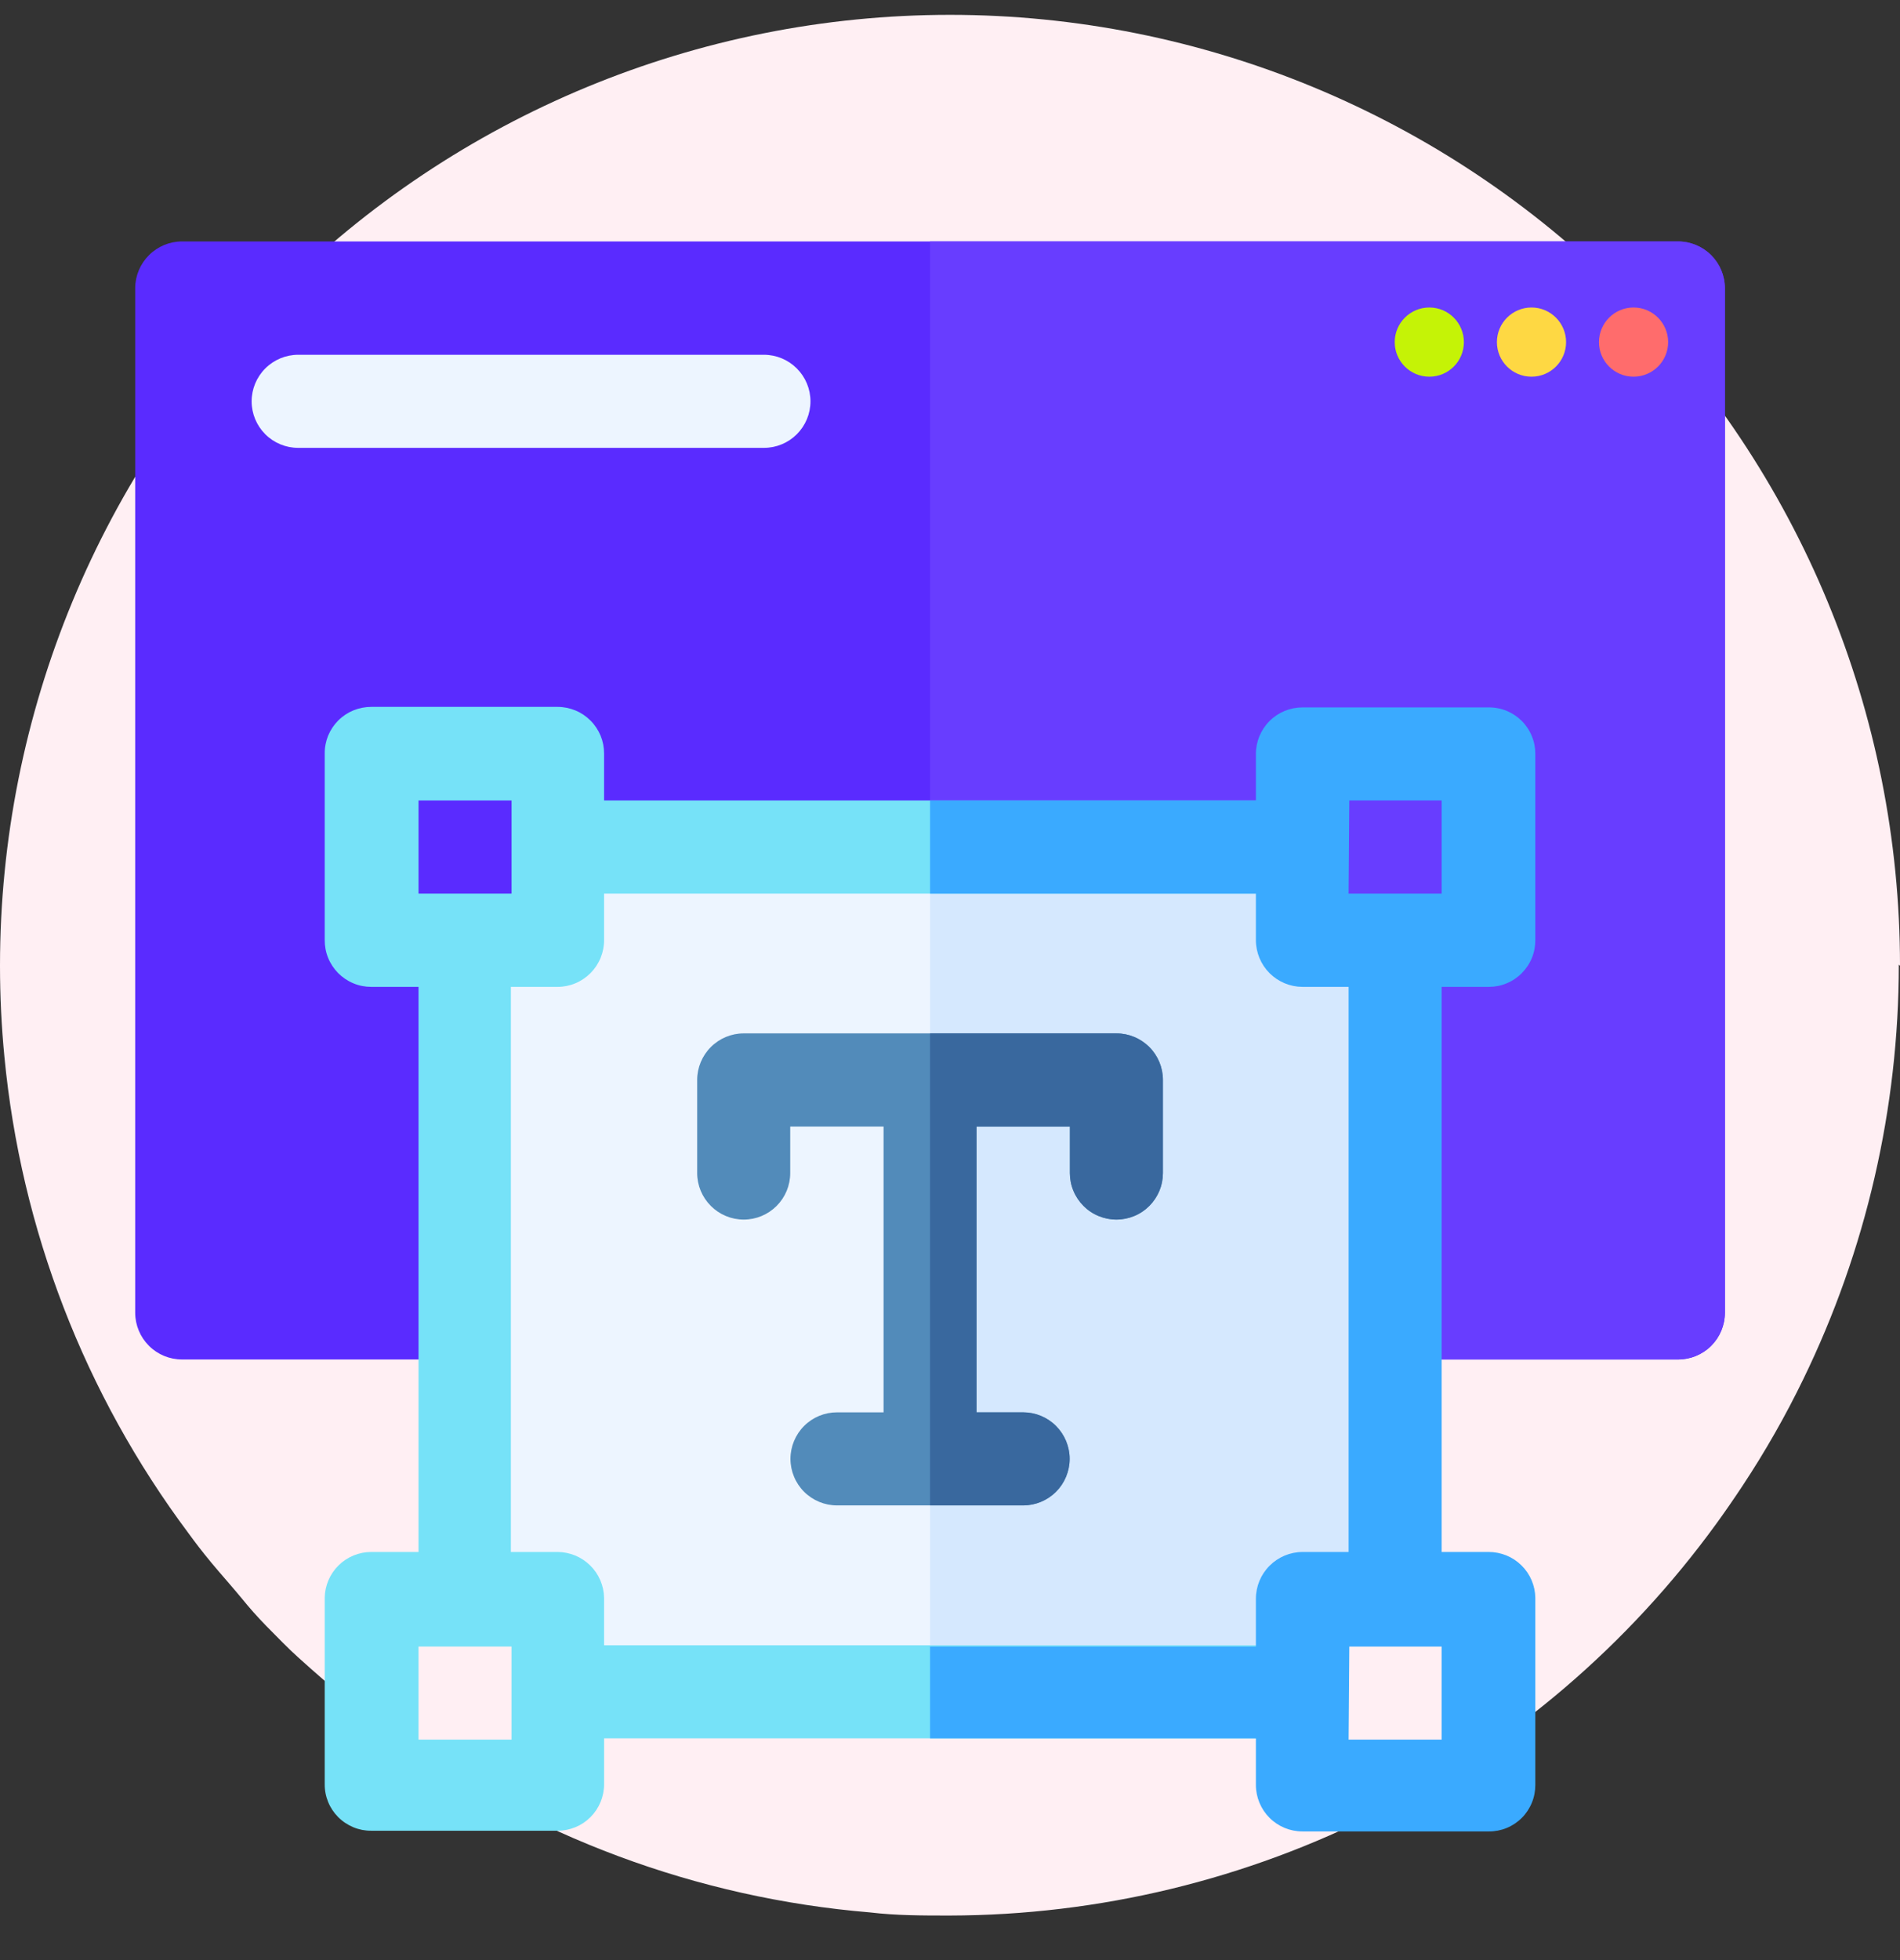 <svg width="32" height="33" viewBox="0 0 32 33" fill="none" xmlns="http://www.w3.org/2000/svg">
<rect x="0" y="0" width="32" height="33" fill="#333333" stroke="none"/>
<path d="M31.98 16.242C31.979 18.66 31.429 21.046 30.371 23.22C30.07 23.841 29.727 24.442 29.346 25.018C29.203 25.234 29.056 25.447 28.903 25.658C27.421 27.696 25.48 29.355 23.236 30.501C20.993 31.646 18.511 32.245 15.992 32.25C15.536 32.25 15.093 32.25 14.65 32.197C11.742 31.955 8.956 30.918 6.597 29.2L6.096 28.823C5.887 28.658 5.686 28.486 5.481 28.309C5.276 28.133 5.169 28.035 5.017 27.899C4.866 27.764 4.661 27.554 4.488 27.378C4.316 27.201 4.205 27.074 4.078 26.918C3.951 26.762 3.725 26.508 3.561 26.311C3.397 26.113 3.298 25.982 3.175 25.814C1.425 23.474 0.352 20.698 0.074 17.789C0.025 17.284 0 16.775 0 16.258C6.32325e-08 12.013 1.686 7.941 4.686 4.939C7.687 1.937 11.757 0.25 16 0.25C20.244 0.25 24.313 1.937 27.314 4.939C30.314 7.941 32 12.013 32 16.258L31.98 16.242Z" fill="#FFEFF3"/>
<path d="M7.82 14.26H23.509V28.484H7.82V14.26Z" fill="#EDF5FF"/>
<path d="M15.664 14.26H23.508V28.484H15.664V14.26Z" fill="#D5E8FE"/>
<path d="M29.051 4.849V22.104C29.05 22.313 28.966 22.512 28.819 22.659C28.671 22.806 28.471 22.888 28.263 22.888H23.508V14.273H7.82V22.888H3.065C2.857 22.888 2.657 22.806 2.51 22.659C2.362 22.512 2.278 22.313 2.277 22.104V4.849C2.278 4.641 2.362 4.442 2.51 4.295C2.657 4.148 2.857 4.065 3.065 4.065H28.263C28.471 4.065 28.671 4.148 28.819 4.295C28.966 4.442 29.05 4.641 29.051 4.849Z" fill="#5A2BFF"/>
<path d="M29.051 4.849V22.104C29.05 22.313 28.966 22.512 28.819 22.659C28.671 22.806 28.471 22.888 28.263 22.888H23.508V14.273H15.664V4.065H28.263C28.471 4.065 28.671 4.148 28.819 4.295C28.966 4.442 29.05 4.641 29.051 4.849Z" fill="#683DFF"/>
<path d="M12.866 7.54H5.022C4.814 7.54 4.615 7.458 4.468 7.311C4.321 7.164 4.238 6.965 4.238 6.757C4.238 6.549 4.321 6.35 4.468 6.203C4.615 6.056 4.814 5.973 5.022 5.973H12.866C13.074 5.973 13.273 6.056 13.42 6.203C13.567 6.35 13.65 6.549 13.65 6.757C13.65 6.965 13.567 7.164 13.42 7.311C13.273 7.458 13.074 7.54 12.866 7.54Z" fill="#EDF5FF"/>
<path d="M24.073 6.342C24.395 6.342 24.655 6.082 24.655 5.76C24.655 5.438 24.395 5.177 24.073 5.177C23.751 5.177 23.49 5.438 23.49 5.76C23.49 6.082 23.751 6.342 24.073 6.342Z" fill="#C5F306"/>
<path d="M25.794 6.342C26.115 6.342 26.376 6.082 26.376 5.76C26.376 5.438 26.115 5.177 25.794 5.177C25.472 5.177 25.211 5.438 25.211 5.76C25.211 6.082 25.472 6.342 25.794 6.342Z" fill="#FED843"/>
<path d="M27.512 6.342C27.834 6.342 28.095 6.082 28.095 5.76C28.095 5.438 27.834 5.177 27.512 5.177C27.191 5.177 26.93 5.438 26.93 5.76C26.93 6.082 27.191 6.342 27.512 6.342Z" fill="#FF6C6C"/>
<path d="M22.724 28.484C22.723 28.692 22.64 28.891 22.492 29.038C22.345 29.185 22.145 29.267 21.937 29.267H9.391C9.183 29.267 8.984 29.185 8.837 29.038C8.69 28.891 8.607 28.692 8.607 28.484C8.607 28.276 8.69 28.077 8.837 27.93C8.984 27.783 9.183 27.7 9.391 27.7H21.937C22.04 27.7 22.142 27.72 22.238 27.759C22.333 27.798 22.42 27.855 22.493 27.928C22.567 28.001 22.625 28.088 22.664 28.183C22.704 28.278 22.724 28.381 22.724 28.484Z" fill="#76E2F8"/>
<path d="M22.725 28.484C22.724 28.692 22.64 28.891 22.492 29.038C22.345 29.185 22.145 29.267 21.937 29.267H15.664V27.721H21.937C22.142 27.72 22.339 27.799 22.486 27.942C22.634 28.084 22.719 28.279 22.725 28.484Z" fill="#3AAAFF"/>
<path d="M24.28 15.823V26.9C24.28 27.108 24.198 27.307 24.051 27.454C23.904 27.601 23.704 27.684 23.497 27.684C23.289 27.684 23.089 27.601 22.942 27.454C22.795 27.307 22.713 27.108 22.713 26.9V15.823C22.713 15.615 22.795 15.416 22.942 15.269C23.089 15.122 23.289 15.04 23.497 15.04C23.704 15.04 23.904 15.122 24.051 15.269C24.198 15.416 24.28 15.615 24.28 15.823Z" fill="#3AAAFF"/>
<path d="M22.724 14.26C22.724 14.363 22.704 14.466 22.664 14.561C22.625 14.656 22.567 14.743 22.493 14.816C22.42 14.889 22.333 14.946 22.238 14.985C22.142 15.024 22.04 15.044 21.937 15.044H9.391C9.183 15.044 8.984 14.961 8.837 14.814C8.69 14.667 8.607 14.468 8.607 14.26C8.607 14.052 8.69 13.853 8.837 13.706C8.984 13.559 9.183 13.477 9.391 13.477H21.937C22.145 13.477 22.345 13.559 22.492 13.706C22.64 13.853 22.723 14.052 22.724 14.26Z" fill="#76E2F8"/>
<path d="M22.725 14.26C22.725 14.363 22.704 14.466 22.665 14.561C22.625 14.656 22.567 14.743 22.494 14.816C22.42 14.889 22.334 14.946 22.238 14.985C22.142 15.024 22.04 15.044 21.937 15.044H15.664V13.477H21.937C22.145 13.477 22.345 13.559 22.492 13.706C22.64 13.853 22.724 14.052 22.725 14.26Z" fill="#3AAAFF"/>
<path d="M8.604 15.823V26.9C8.618 27.01 8.608 27.122 8.575 27.229C8.543 27.335 8.488 27.433 8.414 27.516C8.341 27.6 8.25 27.666 8.149 27.712C8.048 27.758 7.938 27.782 7.827 27.782C7.715 27.782 7.605 27.758 7.504 27.712C7.403 27.666 7.312 27.6 7.239 27.516C7.165 27.433 7.11 27.335 7.078 27.229C7.045 27.122 7.035 27.01 7.049 26.9V15.823C7.049 15.615 7.132 15.416 7.279 15.269C7.426 15.122 7.625 15.04 7.833 15.04C8.041 15.04 8.24 15.122 8.387 15.269C8.534 15.416 8.616 15.615 8.616 15.823H8.604Z" fill="#76E2F8"/>
<path d="M9.391 26.129H6.252C6.047 26.129 5.849 26.21 5.703 26.354C5.556 26.498 5.472 26.695 5.469 26.9V30.039C5.468 30.142 5.488 30.244 5.527 30.339C5.566 30.434 5.624 30.521 5.697 30.594C5.77 30.667 5.857 30.724 5.952 30.764C6.047 30.803 6.149 30.823 6.252 30.822H9.391C9.599 30.822 9.798 30.74 9.945 30.593C10.092 30.446 10.174 30.247 10.174 30.039V26.9C10.17 26.695 10.086 26.499 9.939 26.355C9.793 26.211 9.596 26.13 9.391 26.129Z" fill="#76E2F8"/>
<path d="M7.049 27.721H8.616V29.288H7.049V27.721Z" fill="#FFEFF3"/>
<path d="M9.391 16.615H6.252C6.149 16.615 6.046 16.595 5.951 16.555C5.855 16.515 5.768 16.456 5.695 16.383C5.623 16.309 5.565 16.222 5.526 16.126C5.487 16.03 5.468 15.927 5.469 15.823V12.685C5.468 12.582 5.488 12.48 5.527 12.384C5.567 12.289 5.624 12.203 5.697 12.13C5.77 12.057 5.857 11.999 5.952 11.96C6.047 11.921 6.149 11.901 6.252 11.901H9.391C9.494 11.901 9.596 11.922 9.691 11.961C9.786 12 9.872 12.058 9.945 12.131C10.018 12.204 10.075 12.29 10.115 12.385C10.154 12.48 10.174 12.582 10.174 12.685V15.823C10.175 15.927 10.155 16.029 10.116 16.125C10.077 16.221 10.019 16.308 9.947 16.382C9.874 16.455 9.787 16.514 9.692 16.554C9.597 16.594 9.494 16.615 9.391 16.615Z" fill="#76E2F8"/>
<path d="M7.049 13.477H8.616V15.044H7.049V13.477Z" fill="#5A2BFF"/>
<path d="M25.074 16.615H21.936C21.728 16.614 21.53 16.531 21.383 16.385C21.236 16.238 21.153 16.039 21.152 15.832V12.693C21.152 12.485 21.235 12.286 21.382 12.139C21.529 11.992 21.728 11.91 21.936 11.91H25.074C25.177 11.909 25.28 11.929 25.375 11.968C25.47 12.007 25.557 12.065 25.63 12.138C25.703 12.211 25.76 12.297 25.799 12.393C25.839 12.488 25.858 12.59 25.858 12.693V15.823C25.859 15.927 25.84 16.03 25.801 16.126C25.762 16.222 25.704 16.309 25.631 16.383C25.558 16.457 25.472 16.515 25.376 16.555C25.281 16.595 25.178 16.615 25.074 16.615Z" fill="#3AAAFF"/>
<path d="M22.725 13.477H24.28V15.044H22.713L22.725 13.477Z" fill="#683DFF"/>
<path d="M25.074 26.129H21.936C21.728 26.13 21.53 26.213 21.383 26.36C21.236 26.506 21.153 26.705 21.152 26.913V30.051C21.152 30.259 21.235 30.458 21.382 30.605C21.529 30.752 21.728 30.834 21.936 30.834H25.074C25.177 30.835 25.28 30.815 25.375 30.776C25.47 30.737 25.557 30.679 25.63 30.606C25.703 30.533 25.76 30.447 25.799 30.352C25.839 30.256 25.858 30.154 25.858 30.051V26.9C25.855 26.695 25.771 26.498 25.624 26.354C25.478 26.21 25.28 26.129 25.074 26.129Z" fill="#3AAAFF"/>
<path d="M22.725 27.721H24.28V29.288H22.713L22.725 27.721Z" fill="#FFEFF3"/>
<path d="M19.586 18.182V19.749C19.586 19.852 19.566 19.954 19.527 20.049C19.487 20.144 19.43 20.23 19.357 20.303C19.284 20.376 19.198 20.434 19.103 20.473C19.008 20.512 18.906 20.533 18.803 20.533C18.7 20.533 18.598 20.512 18.503 20.473C18.408 20.434 18.321 20.376 18.249 20.303C18.176 20.23 18.118 20.144 18.079 20.049C18.039 19.954 18.019 19.852 18.019 19.749V18.966H16.448V23.778H17.231C17.439 23.778 17.639 23.86 17.785 24.007C17.932 24.154 18.015 24.354 18.015 24.561C18.015 24.769 17.932 24.969 17.785 25.116C17.639 25.262 17.439 25.345 17.231 25.345H14.097C13.889 25.345 13.69 25.262 13.543 25.116C13.396 24.969 13.313 24.769 13.313 24.561C13.313 24.354 13.396 24.154 13.543 24.007C13.69 23.86 13.889 23.778 14.097 23.778H14.881V18.966H13.309V19.749C13.309 19.957 13.227 20.156 13.08 20.303C12.933 20.45 12.734 20.533 12.526 20.533C12.318 20.533 12.119 20.45 11.972 20.303C11.825 20.156 11.742 19.957 11.742 19.749V18.182C11.742 17.974 11.825 17.775 11.972 17.628C12.119 17.481 12.318 17.398 12.526 17.398H18.803C19.011 17.398 19.21 17.481 19.357 17.628C19.504 17.775 19.586 17.974 19.586 18.182Z" fill="#528BBA"/>
<path d="M19.586 18.182V19.749C19.586 19.852 19.566 19.954 19.526 20.049C19.487 20.144 19.429 20.23 19.357 20.303C19.284 20.376 19.198 20.434 19.102 20.473C19.007 20.512 18.905 20.533 18.802 20.533C18.7 20.533 18.598 20.512 18.503 20.473C18.408 20.434 18.321 20.376 18.248 20.303C18.176 20.23 18.118 20.144 18.079 20.049C18.039 19.954 18.019 19.852 18.019 19.749V18.966H16.448V23.778H17.231C17.439 23.778 17.638 23.86 17.785 24.007C17.932 24.154 18.015 24.354 18.015 24.561C18.015 24.769 17.932 24.969 17.785 25.116C17.638 25.262 17.439 25.345 17.231 25.345H15.664V17.398H18.802C19.01 17.398 19.21 17.481 19.357 17.628C19.504 17.775 19.586 17.974 19.586 18.182Z" fill="#39689E"/>
</svg>
